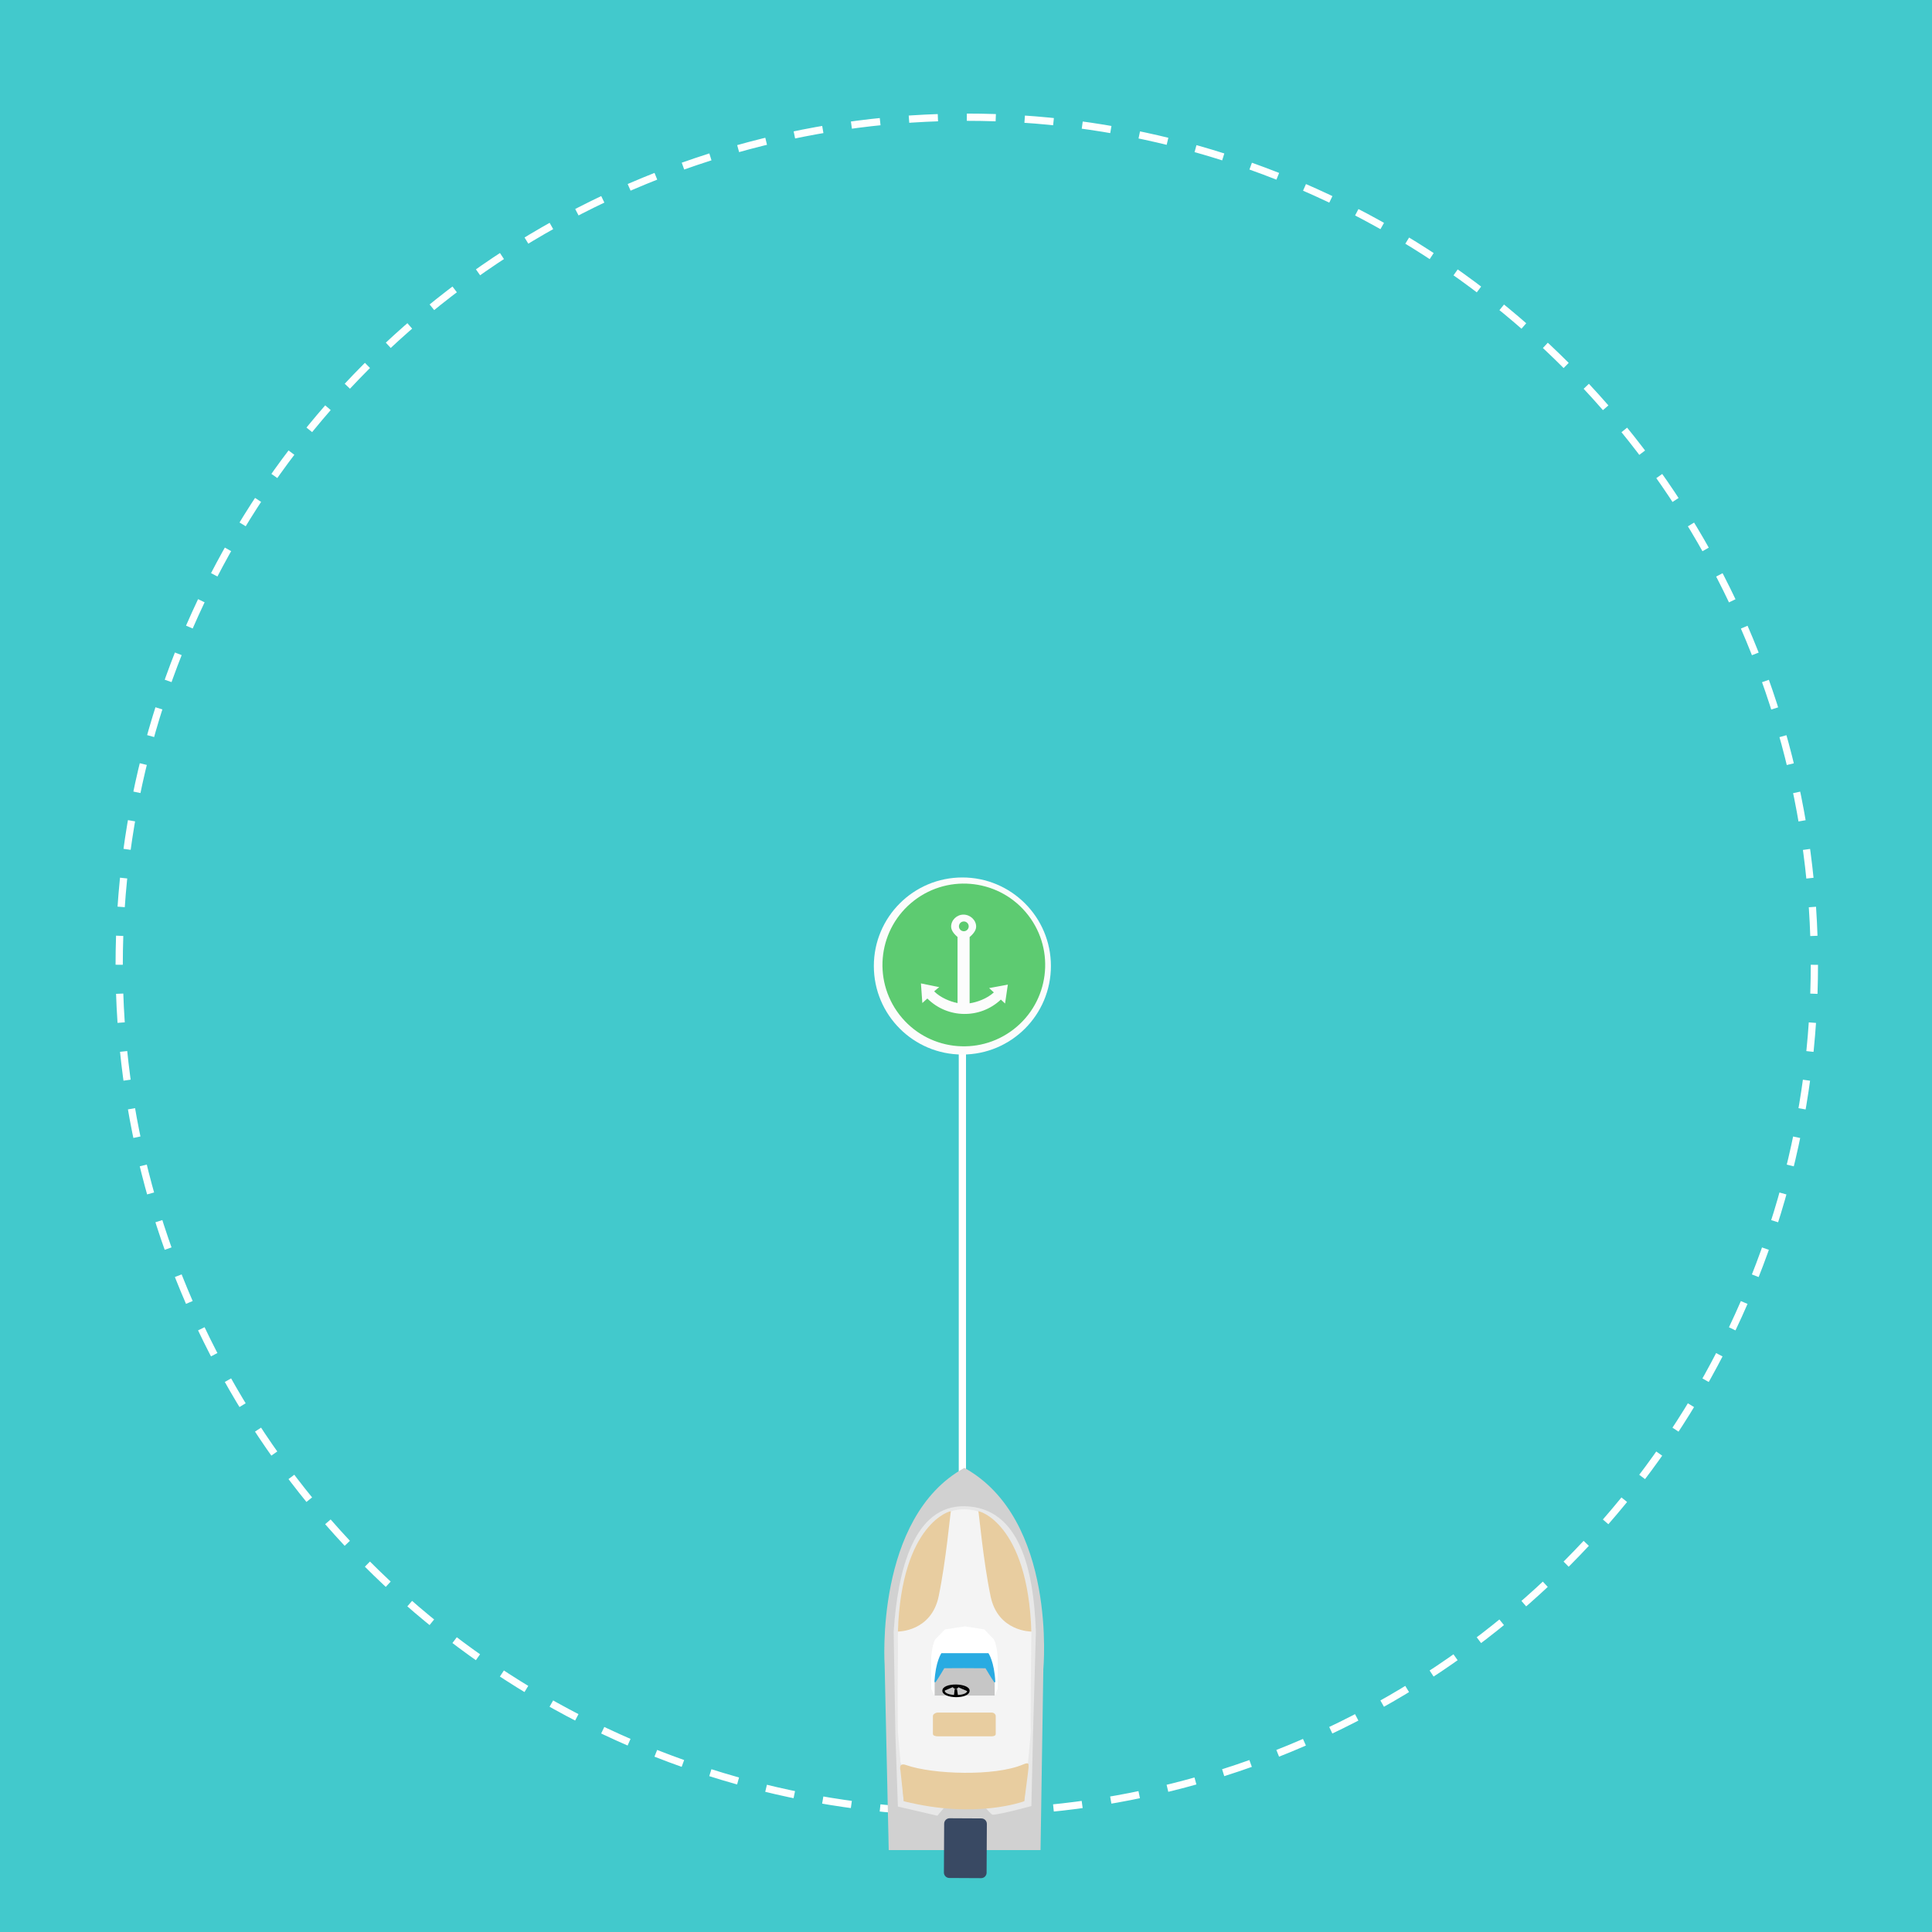 <?xml version="1.0" encoding="utf-8"?>
<!-- Generator: Adobe Illustrator 16.0.0, SVG Export Plug-In . SVG Version: 6.00 Build 0)  -->
<!DOCTYPE svg PUBLIC "-//W3C//DTD SVG 1.1//EN" "http://www.w3.org/Graphics/SVG/1.1/DTD/svg11.dtd">
<svg version="1.1" id="Capa_1" xmlns="http://www.w3.org/2000/svg" xmlns:xlink="http://www.w3.org/1999/xlink" x="0px" y="0px"
	 width="800px" height="800px" viewBox="0 0 800 800" enable-background="new 0 0 800 800" xml:space="preserve">
<rect x="-45.5" y="-44" fill="#42C9CC" width="888" height="892"/>
<g id="Capa_2">
	<g>
		
			<circle fill="none" stroke="#FFFFFF" stroke-width="3" stroke-miterlimit="10" stroke-dasharray="11.985,11.985" cx="400.325" cy="399.502" r="350.971"/>
	</g>
</g>
<line fill="#FCFCFC" stroke="#FFFFFF" stroke-width="3" stroke-miterlimit="10" x1="398.5" y1="400" x2="398.5" y2="750"/>
<path display="none" fill="#FFFFFF" d="M389.551,744.501l1.354,14.446c-99.691-6.81-195.833-52.253-264.574-131.704l-7.567,6.084
	l-7.107-34.963l33.185,13.978l-7.357,5.938C203.108,693.911,294.565,737.416,389.551,744.501z"/>
<path display="none" fill="#FFFFFF" d="M655.751,628.939l-7.155-6.18l33.632-12.86l-8.271,34.706l-7.359-6.334
	c-71.354,77.11-168.963,119.317-268.826,122.791l1.837-14.393C494.776,742.764,587.635,702.338,655.751,628.939z"/>
<g id="Capa_4">
	<path fill="#D1D1D1" d="M368.003,766.074h62.862l1.158-74.877c0,0,5.802-62.068-32.696-83.374
		c-37.231,20.461-33.013,81.814-33.013,81.814L368.003,766.074z"/>
	<path fill="#F4F4F4" d="M399.108,624.033c0,0,27.221-1.049,28.169,53.203c0.948,54.254-2.809,60.019-2.809,60.019h-50.562
		l-2.368-16.475v-46.644C371.541,674.136,373.179,625.683,399.108,624.033z"/>
	<path fill="#E8E8E8" d="M399.433,623.7c-21.034-0.399-27.695,26.492-29.384,51.894l0.695,42.084l1.055,30.376l16.348,3.796
		l2.638-3.136l17.508,0.078c0,0,2.214,2.638,2.743,2.637c2.97,0.001,16.035-3.586,16.035-3.586s0.465-20.624,0.684-29.905
		c0.007-0.313,1.202-41.819,1.186-42.344C428.041,650.242,422.307,624.135,399.433,623.7z M426.804,717.045
		c0.105,0.686-2.689,28.793-2.689,28.793s-10.928,2.024-13.733,2.023c-0.497,0-2.587-2.521-2.587-2.521l-16.53-0.074l-2.488,2.998
		l-14.55-2.427l-2.426-28.758c-0.35-24.964,0.138-25.314,0.001-41.486c1.921-24.777,9.493-51.103,27.914-50.627
		c18.309,0.476,25.727,26.133,27.356,50.627C427.056,676.542,426.592,716.622,426.804,717.045z"/>
	<path fill="#FFFFFF" d="M399.658,673.703l0.011-0.254l-8.388,1.25l-3.42,3.508c-1.9,1.371-2.265,8.28-2.265,8.28V699.3l1.327,2.795
		l9.366-1.635l3.422-5.287l-0.057-4.392L399.658,673.703z"/>
	<path fill="#FFFFFF" d="M399.486,673.705l0.183-0.256l7.899,1.25l3.358,3.508c1.897,1.371,2.197,8.28,2.197,8.28V699.3
		l-1.199,2.795l-9.3-1.635l-3.307-5.287l0.159-4.393L399.486,673.705z"/>
	<path fill="#C6C6C6" d="M411.878,696.021c-0.025-0.396-3.745-6.232-3.745-6.232l-16.893-0.177l-4.234,6.021v0.844v0.423v0.422
		v4.787h24.872C411.878,702.107,411.905,696.418,411.878,696.021z"/>
	<path fill="#394963" d="M408.528,775.453c-0.007,1.248-1.024,2.256-2.271,2.248l-13.157-0.068
		c-1.248-0.008-2.255-1.024-2.248-2.273l0.107-20.213c0.007-1.247,1.025-2.257,2.273-2.248l13.156,0.07
		c1.248,0.007,2.254,1.024,2.248,2.272L408.528,775.453z"/>
	<path fill="#29ABE2" d="M409.278,684.534h-8.526H397.5h-7.682c0,0-2.462,3.438-2.865,11.956c-0.003,0.051,0.438,0.09,0.438,0.09
		c1.119-1.572,3.622-5.803,3.622-5.803l8.112-0.039l8.956,0.052c0,0,2.5,4.249,3.62,5.821c0,0,0.441-0.071,0.438-0.121
		C411.738,687.972,409.278,684.534,409.278,684.534z"/>
	<g id="Timó_1_">
		<path d="M390.204,700.104c0,3.428,11.298,3.676,11.298-0.031C401.502,696.814,390.204,696.509,390.204,700.104z M391.188,700.066
			c0-2.451,9.331-2.242,9.331-0.021C400.52,702.57,391.188,702.401,391.188,700.066z"/>
		<path d="M394.438,698.19c0,0,0.026,1.067,1.304,1.054c1.28-0.014,1.106-0.962,1.136-1.054
			C396.901,698.099,394.438,698.19,394.438,698.19z"/>
		<polygon points="395.333,699.296 395.003,702.107 396.69,702.107 396.242,699.296 		"/>
		<path d="M396.479,698.507c0.026,0,4.127,1.792,4.127,1.792l0.158-1.054l-4.152-1.238L396.479,698.507z"/>
		<path d="M394.765,698.506c-0.024,0-4.246,1.795-4.246,1.795v-1.056l3.996-1.238L394.765,698.506z"/>
	</g>
	<g id="Tapiceria_1_">
		<path fill="#E8CDA0" d="M427.069,675.594c0,0-13.817,0.105-16.878-14.557c-3.059-14.661-4.852-34.807-5.062-35.228
			C404.92,625.388,425.593,630.451,427.069,675.594z"/>
		<path fill="#E8CDA0" d="M371.799,675.594c0,0,13.817,0.104,16.876-14.558c3.059-14.659,4.852-34.805,5.062-35.227
			S373.276,630.451,371.799,675.594z"/>
		<path fill="#E8CDA0" d="M372.854,733.075c0,0-1.012-3.4,2.32-2.215c10.969,3.902,36.812,4.747,48.411-0.21
			c2.432-1.037,2.396-0.427,2.321,1.212c-0.057,1.23-1.793,13.976-1.793,13.976s-19.83,7.593-49.89,0L372.854,733.075z"/>
		<path fill="#E8CDA0" d="M412.31,717.985c0,0.702-0.745,0.991-1.721,0.99h-22.256c-0.975,0.001-2.032-0.288-2.032-0.99v-7.423
			c0-0.702,1.058-1.427,2.032-1.427h22.255c0.979,0,1.722,0.724,1.722,1.427V717.985L412.31,717.985z"/>
	</g>
</g>
<circle fill="#FCFCFC" cx="398.5" cy="400" r="36.661"/>
<g>
	<path opacity="0.7" fill="#1AB737" d="M425.774,378.988c-11.368-14.732-32.526-17.459-47.258-6.092
		c-14.732,11.368-17.459,32.526-6.092,47.257c11.367,14.732,32.525,17.46,47.257,6.092
		C434.413,414.878,437.142,393.72,425.774,378.988z M416.178,415.53c-0.03,0.01-1.179-1.098-1.743-1.624
		c-8.623,8.129-22.111,7.88-30.441-0.446c-0.688,0.646-2.039,1.885-2.073,1.873l-0.582-8.128l7.584,1.547
		c0,0-1.546,1.197-2.117,1.748c2.686,2.655,6.693,4.273,9.693,4.842v-27.351c-1-0.861-2.654-2.463-2.654-4.299
		c0-2.747,2.367-4.973,5.113-4.973c2.746,0,5.248,2.226,5.248,4.973c0,1.854-1.706,3.469-2.706,4.324v27.43
		c3-0.425,7.221-1.922,10.031-4.506c-0.689-0.665-1.945-1.794-1.945-1.794l7.74-1.435L416.178,415.53z"/>
	<circle opacity="0.7" fill="#1AB737" cx="399.099" cy="383.58" r="2.025"/>
</g>
</svg>
